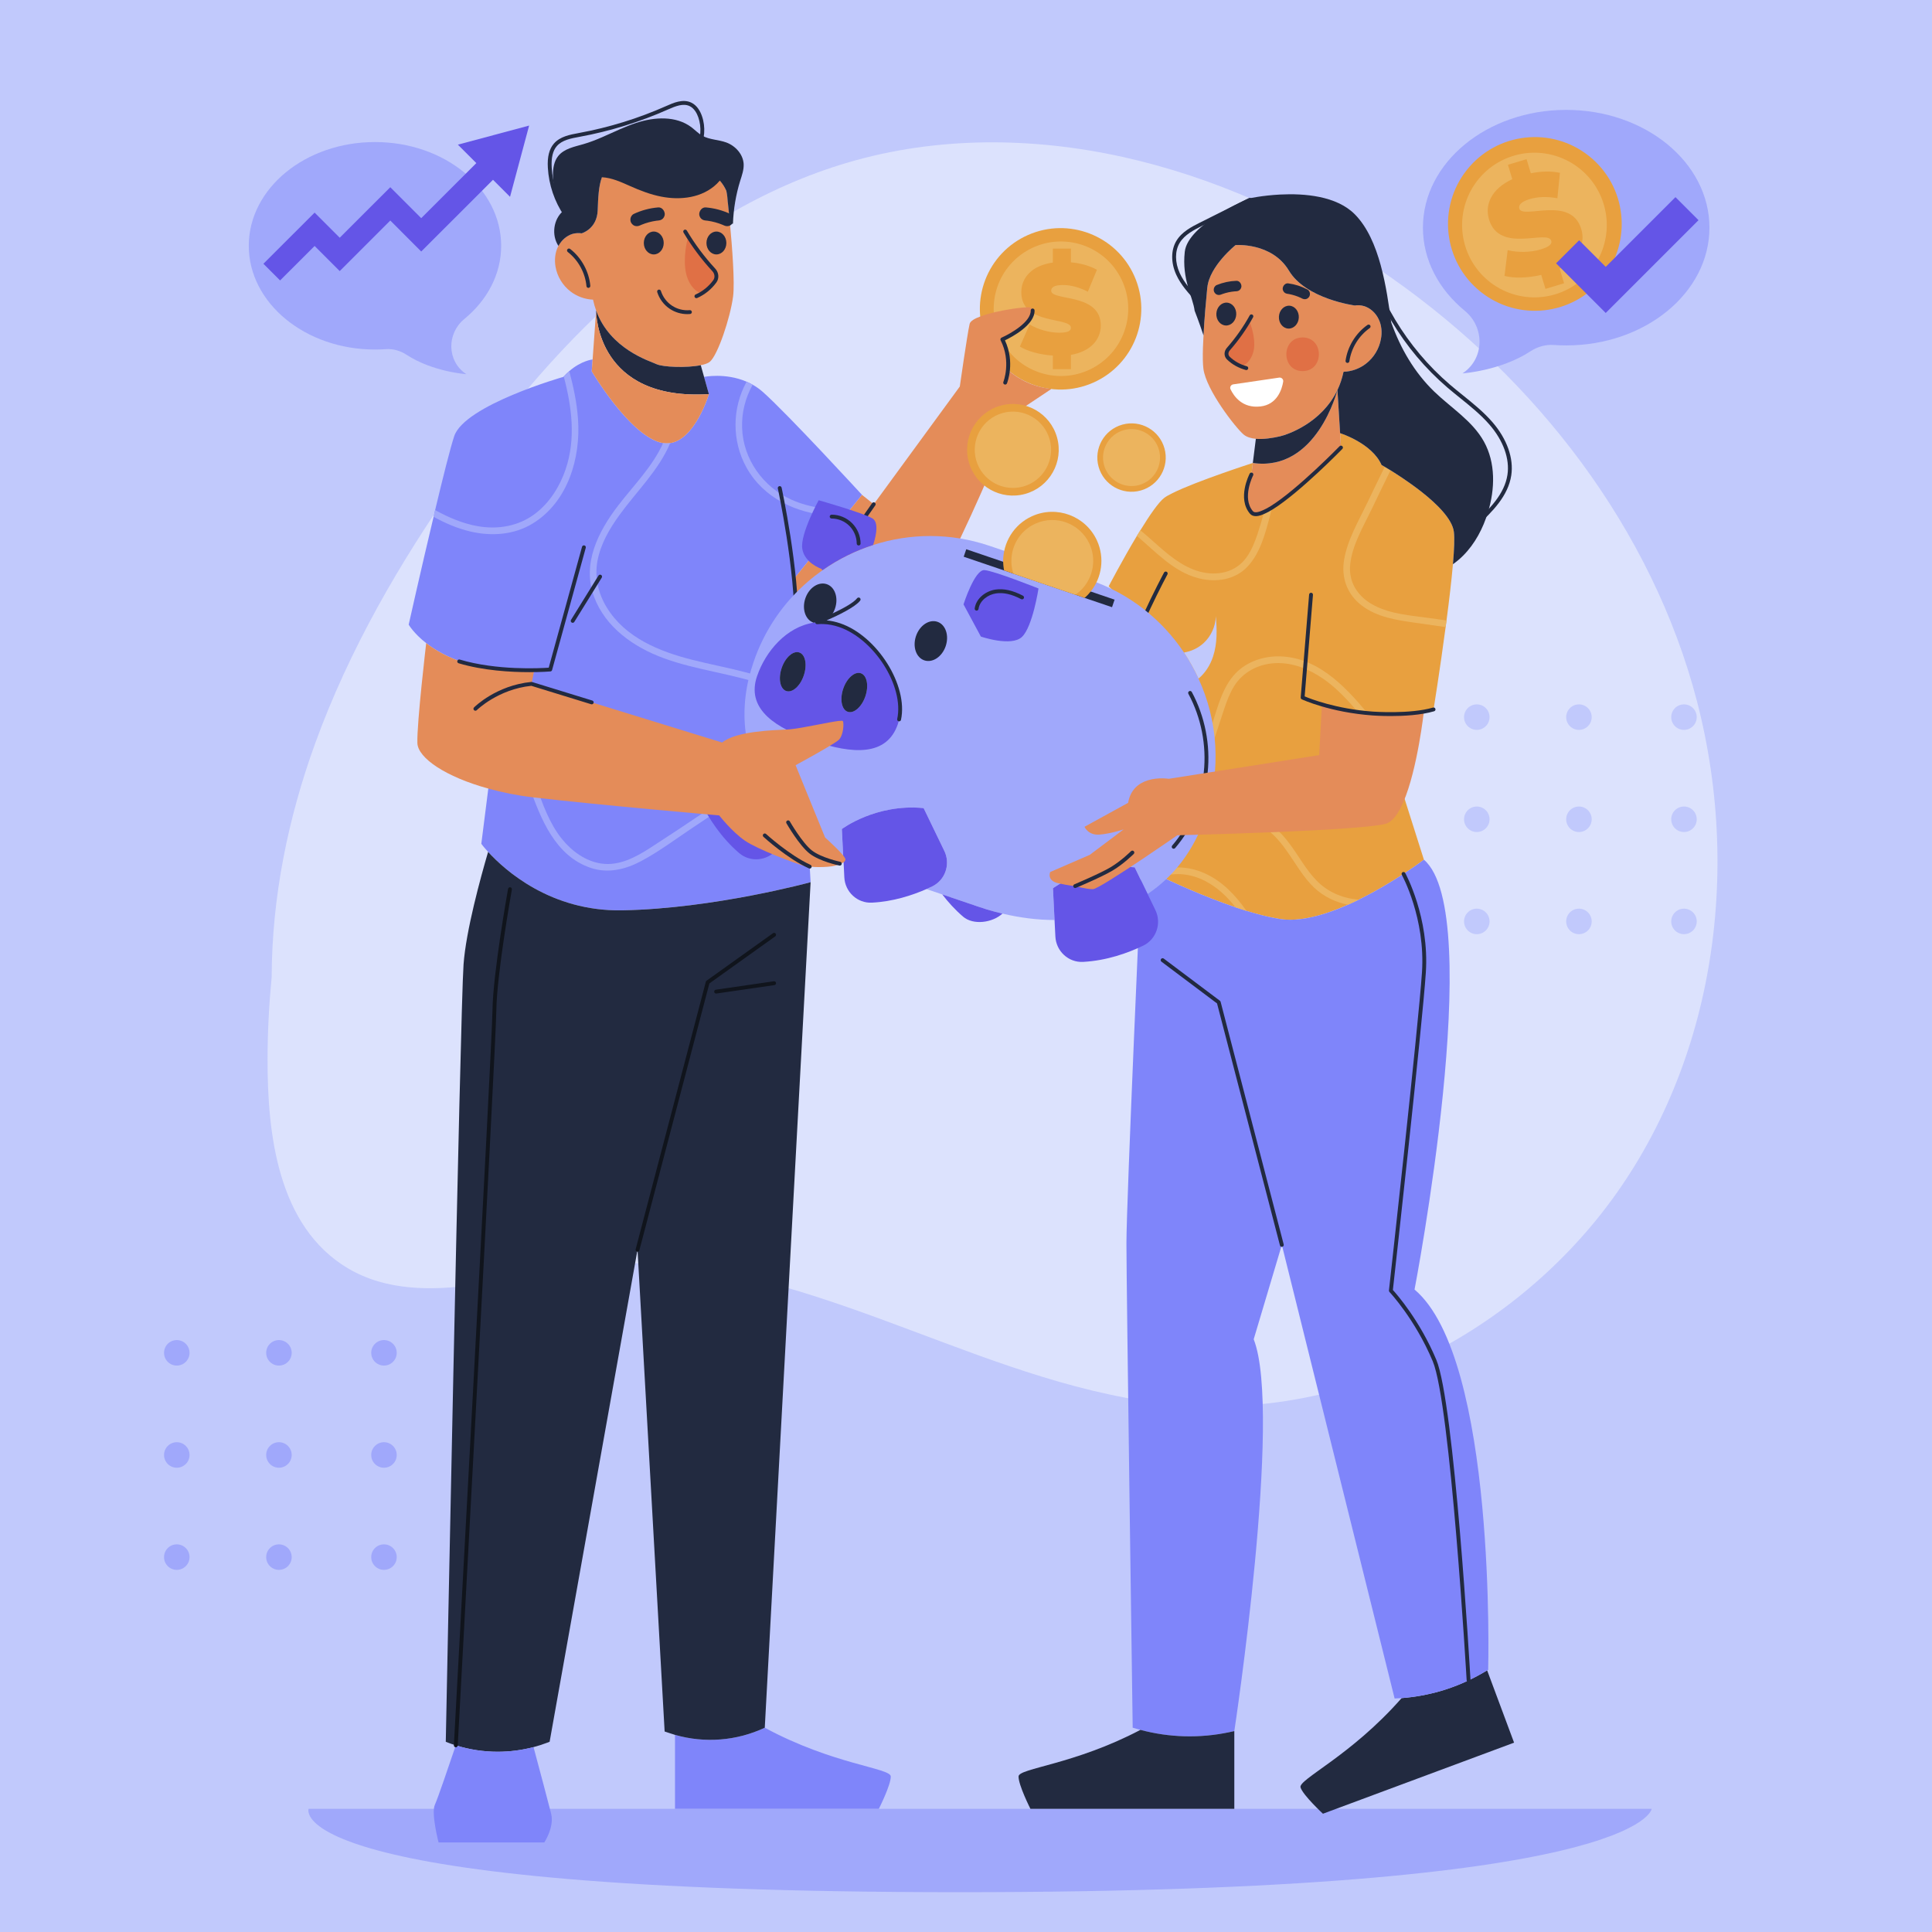 <?xml version="1.0" encoding="utf-8"?>
<!-- Generator: Adobe Illustrator 27.5.0, SVG Export Plug-In . SVG Version: 6.00 Build 0)  -->
<svg version="1.1" xmlns="http://www.w3.org/2000/svg" xmlns:xlink="http://www.w3.org/1999/xlink" x="0px" y="0px"
	 viewBox="0 0 500 500" style="enable-background:new 0 0 500 500;" xml:space="preserve">
<g id="BACKGROUND">
	<g>
		<rect style="fill:#C1C9FC;" width="500" height="500"/>
	</g>
</g>
<g id="OBJECTS">
	<g>
		<g>
			<g>
				<circle style="fill:#A0A8FB;" cx="45.753" cy="402.979" r="3.301"/>
			</g>
			<g>
				<g>
					<circle style="fill:#A0A8FB;" cx="72.188" cy="402.979" r="3.301"/>
				</g>
			</g>
		</g>
		<g>
			<g>
				<circle style="fill:#A0A8FB;" cx="45.753" cy="376.545" r="3.301"/>
			</g>
			<g>
				<g>
					<circle style="fill:#A0A8FB;" cx="72.188" cy="376.545" r="3.301"/>
				</g>
			</g>
		</g>
		<g>
			<g>
				<path style="fill:#A0A8FB;" d="M45.753,346.81c1.823,0,3.301,1.478,3.301,3.301c0,1.823-1.478,3.301-3.301,3.301
					s-3.301-1.478-3.301-3.301C42.452,348.288,43.93,346.81,45.753,346.81z"/>
			</g>
			<g>
				<g>
					<path style="fill:#A0A8FB;" d="M72.188,346.81c1.823,0,3.301,1.478,3.301,3.301c0,1.823-1.478,3.301-3.301,3.301
						c-1.823,0-3.301-1.478-3.301-3.301C68.886,348.288,70.364,346.81,72.188,346.81z"/>
				</g>
			</g>
		</g>
		<g>
			<circle style="fill:#A0A8FB;" cx="99.372" cy="402.979" r="3.301"/>
		</g>
		<g>
			<g>
				<circle style="fill:#A0A8FB;" cx="125.806" cy="402.979" r="3.301"/>
			</g>
		</g>
		<g>
			<circle style="fill:#A0A8FB;" cx="99.372" cy="376.545" r="3.301"/>
		</g>
		<g>
			<g>
				<circle style="fill:#A0A8FB;" cx="125.806" cy="376.545" r="3.301"/>
			</g>
		</g>
		<g>
			<path style="fill:#A0A8FB;" d="M99.372,346.81c1.823,0,3.301,1.478,3.301,3.301c0,1.823-1.478,3.301-3.301,3.301
				c-1.823,0-3.301-1.478-3.301-3.301C96.071,348.288,97.549,346.81,99.372,346.81z"/>
		</g>
		<g>
			<g>
				<path style="fill:#A0A8FB;" d="M125.806,346.81c1.823,0,3.301,1.478,3.301,3.301c0,1.823-1.478,3.301-3.301,3.301
					c-1.823,0-3.301-1.478-3.301-3.301C122.505,348.288,123.983,346.81,125.806,346.81z"/>
			</g>
		</g>
	</g>
	<g>
		<path style="fill:#DCE2FD;" d="M439.207,181.596c5.97,23.07,6.94,47.46,2.57,70.89c-4.28,22.99-13.86,45.05-28.66,63.22
			c-13.86,17-31.97,30.55-52.22,38.98c-20.68,8.6-43.05,11.3-65.17,7.81c-23.52-3.7-45.65-13.01-67.87-21.15
			c-21.98-8.04-44.96-15.41-68.67-14.32c-12.29,0.57-24.21,3.85-36.37,5.5c-11.05,1.51-22.84,1.59-32.74-4.27
			c-18.28-10.83-20.88-34.99-20.83-54.17c0.01-7.09,0.38-14.16,1.06-21.21c0.06-20.62,4.23-41.15,11.27-60.52
			c8.79-24.21,21.81-46.7,36.57-67.74c13.26-18.88,28.28-36.76,45.95-51.69c17.38-14.69,37.49-26.39,59.65-32.05
			c23.29-5.94,47.89-5.02,71.11,0.75c23.52,5.85,45.76,16.52,65.53,30.47c18.63,13.14,35.27,29.16,48.81,47.52
			C422.897,138.186,433.417,159.226,439.207,181.596z"/>
	</g>
	<g>
		<path style="fill:#A0A8FB;" d="M79.868,468.12h347.591c0,0-2.422,21.578-179.152,21.578S79.868,468.12,79.868,468.12z"/>
	</g>
	<g>
		<g>
			<path style="fill:#A0A8FB;" d="M442.401,58.915c0,16.827-16.596,30.48-37.074,30.48c-1.08,0-2.147-0.039-3.201-0.116
				c-2.147-0.154-4.281,0.476-6.081,1.658c-7.687,5.026-17.547,5.695-17.547,5.695c0.077-0.051,0.142-0.103,0.219-0.154
				c5.489-3.818,5.541-11.788,0.373-16.043c-6.698-5.502-10.837-13.112-10.837-21.519c0-16.84,16.596-30.479,37.074-30.479
				S442.401,42.075,442.401,58.915z"/>
		</g>
		<g>
			<g>
				
					<ellipse transform="matrix(0.624 -0.782 0.782 0.624 103.993 332.24)" style="fill:#E8A03F;" cx="397.107" cy="58.099" rx="22.468" ry="22.468"/>
			</g>
			<g>
				
					<ellipse transform="matrix(0.946 -0.324 0.324 0.946 2.624 131.941)" style="fill:#ECB45E;" cx="397.107" cy="58.099" rx="18.72" ry="18.72"/>
			</g>
			<g>
				<g>
					<path style="fill:#E8A03F;" d="M403.636,69.514l1.147,3.792l-4.817,1.457l-1.095-3.622c-3.479,0.827-7.072,0.909-9.505,0.263
						l0.82-6.661c2.658,0.651,5.924,0.595,8.554-0.2c2.29-0.692,2.964-1.419,2.716-2.239c-0.91-3.007-13.398,3.417-16.095-5.5
						c-1.168-3.862,0.652-7.956,6.018-10.435l-1.127-3.725l4.817-1.457l1.106,3.656c2.601-0.526,5.258-0.618,7.536-0.114
						l-0.659,6.576c-2.718-0.484-5.116-0.393-7.199,0.237c-2.358,0.713-2.902,1.625-2.654,2.445
						c0.867,2.868,13.367-3.52,16.032,5.294C410.346,62.97,408.652,66.989,403.636,69.514z"/>
				</g>
			</g>
		</g>
		<g>
			<g>
				<polygon style="fill:#6455E7;" points="415.56,80.997 402.71,68.148 408.676,62.182 415.56,69.066 433.608,51.019 
					439.574,56.985 				"/>
			</g>
		</g>
	</g>
	<g>
		<g>
			<path style="fill:#A0A8FB;" d="M64.384,63.611c0,14.823,14.619,26.849,32.659,26.849c0.951,0,1.891-0.034,2.82-0.102
				c1.891-0.136,3.771,0.419,5.356,1.461c6.772,4.428,15.457,5.016,15.457,5.016c-0.068-0.045-0.125-0.091-0.193-0.136
				c-4.835-3.363-4.881-10.384-0.328-14.132c5.9-4.847,9.546-11.55,9.546-18.956c0-14.835-14.619-26.849-32.659-26.849
				C79.003,36.761,64.384,48.776,64.384,63.611z"/>
		</g>
		<g>
			<g>
				<polygon style="fill:#6455E7;" points="136.938,32.498 131.996,50.937 127.589,46.529 109.012,65.09 101.006,57.068 
					87.92,70.154 81.423,63.656 72.485,72.578 68.169,68.262 81.423,55.024 87.92,61.521 101.006,48.451 109.012,56.458 
					123.272,42.213 118.499,37.439 				"/>
			</g>
		</g>
	</g>
	<g>
		<g>
			<g>
				<path style="fill:#E8A03F;" d="M376.017,146.016c-0.36,4.24-0.98,9.41-1.66,14.56c-0.07,0.57-0.14,1.15-0.23,1.72
					c-1.46,10.99-3.12,21.3-3.12,21.3s-0.92,0.21-2.5,0.45c-2.6,0.42-6.95,0.93-11.95,0.72l0.36,1.17l11.59,36.55
					c0,0-7.63,5.82-16.83,10.33h-0.02c-0.94,0.47-1.86,0.91-2.83,1.33c-6.01,2.68-12.41,4.51-17.6,3.69
					c-2.68-0.44-5.62-1.17-8.63-2.09c-0.94-0.3-1.89-0.61-2.84-0.93c-7.21-2.43-14.49-5.67-19.18-7.88c-0.75-0.35-1.44-0.68-2.05-1
					c-1.96-0.94-3.12-1.53-3.12-1.53l0.15-2.02l0.88-11.65l0.17-2.27v-0.01l1.22-16.31c0,0-5.57-17.01-5.66-20.01
					c-0.02-1.06,0.45-2.77,1.1-4.54c0.2-0.58,0.41-1.15,0.64-1.71c1.03-2.6,2.14-4.88,2.14-4.88l-9.12-9.28
					c0,0,3.55-6.79,7.29-13.03c0.3-0.49,0.6-0.97,0.91-1.46c2.39-3.9,4.77-7.35,6.23-8.43c0.47-0.35,1.15-0.73,2.01-1.15
					c6.2-3.12,20.86-7.84,20.86-7.84l-0.36,2.98c0,0-3.17,6.08,0,9.82c0.59,0.7,1.74,0.56,3.25-0.14c0.65-0.28,1.34-0.66,2.09-1.13
					c6.99-4.37,17.84-15.52,17.84-15.52l-0.23-3.72c0,0,8.24,2.57,10.73,8.23c0,0,0.25,0.14,0.7,0.41c0.04,0.01,0.08,0.04,0.12,0.06
					c0.03,0.02,0.06,0.04,0.09,0.06c0.21,0.13,0.46,0.28,0.75,0.45c0.2,0.12,0.42,0.26,0.66,0.4c0.19,0.12,0.39,0.25,0.6,0.38
					c0.47,0.3,0.99,0.63,1.54,0.99c0.32,0.21,0.64,0.43,0.98,0.65c1.51,1.02,3.2,2.21,4.84,3.5c4.11,3.22,7.99,7.09,8.43,10.36
					C376.467,139.176,376.347,142.216,376.017,146.016z"/>
			</g>
			<g>
				<path style="fill:#222A40;" d="M384.875,432.293l6.967,18.706l-49.464,18.392c0,0-5.121-4.737-5.8-6.793
					c-0.679-2.073,12.975-8.099,26.16-23.13c3.414-0.261,6.758-0.871,10.032-1.811c3.832-1.115,7.542-2.717,11.025-4.737
					L384.875,432.293z"/>
			</g>
			<g>
				<path style="fill:#7F85FA;" d="M295.143,447.69c-0.087-0.017-0.192-0.052-0.279-0.07l-1.724-0.488
					c0,0-1.62-114.411-1.62-125.384c0-10.973,3.884-97.343,3.884-97.343s21.614,11.164,35.827,13.428
					c14.195,2.247,37.272-15.344,37.272-15.344c16.302,13.881-2.421,111.242-2.421,111.242
					c21.269,17.917,19.054,98.423,19.054,98.423l-0.261,0.139l-1.08,0.627c-3.483,2.02-7.193,3.623-11.025,4.737
					c-3.274,0.94-6.618,1.55-10.032,1.811c-0.592,0.052-1.202,0.087-1.811,0.104l-29.191-117.39l-7.28,24.418
					c7.498,19.087-5.016,101.401-5.016,101.401l-1.359,0.296C310.487,449.902,302.632,449.693,295.143,447.69z"/>
			</g>
			<g>
				<path style="fill:#E48C59;" d="M325.013,113.565c-1.254-0.122-2.386-0.453-3.17-1.115c-2.038-1.724-9.649-11.443-10.398-16.981
					c-0.174-1.289-0.191-3.274-0.122-5.573c0.157-5.016,0.732-11.53,1.115-15.396c0-0.017,0-0.052,0.017-0.07
					c0.54-5.573,7.315-11.007,7.315-11.007s9.388-0.749,13.794,6.618c4.389,7.367,17.069,9.022,17.069,9.022
					c0.766-0.122,1.568-0.07,2.316,0.139c1.672,0.488,3.065,1.794,3.832,3.379c0.401,0.801,0.627,1.672,0.714,2.56
					c0.087,0.853,0.052,1.724-0.104,2.56c-0.435,2.508-1.846,4.842-3.866,6.409c-1.637,1.289-3.71,2.038-5.817,2.107
					c-0.366,1.742-0.906,3.309-1.585,4.72c-4.093,8.569-12.906,11.53-14.857,11.983
					C329.367,113.356,327.016,113.739,325.013,113.565z"/>
			</g>
			<g>
				<path style="fill:#E48C59;" d="M346.819,112.102l0.226,3.727c0,0-20.012,20.552-23.182,16.79c-3.17-3.745,0-9.823,0-9.823
					l0.366-2.978c16.546,2.386,21.893-18.88,21.893-18.88L346.819,112.102z"/>
			</g>
			<g>
				<path style="fill:#222A40;" d="M331.266,112.921c1.951-0.453,10.764-3.414,14.857-11.983c0,0-5.347,21.266-21.893,18.88
					l0.784-6.253C327.016,113.739,329.367,113.356,331.266,112.921z"/>
			</g>
			<g>
				<path style="fill:#222A40;" d="M319.44,448.004v20.116h-52.773c0,0-3.135-6.218-3.065-8.395
					c0.087-2.125,14.421-3.03,31.542-12.035c7.489,2.003,15.344,2.212,22.938,0.609L319.44,448.004z"/>
			</g>
			<g>
				<path style="fill:#ECB45E;" d="M329.21,131.348c-0.191,0.732-0.366,1.48-0.557,2.212c-1.185,4.476-2.508,9.562-5.748,13.028
					c-3.257,3.518-8.238,4.215-12.732,3.065c-6.479-1.689-10.955-6.758-15.954-10.955c0.296-0.488,0.592-0.975,0.906-1.463
					c1.184,0.958,2.316,1.968,3.448,2.978c3.518,3.135,7.245,6.444,11.896,7.716c4.511,1.202,9.283,0.261,12.105-3.658
					c1.324-1.846,2.177-3.989,2.891-6.131c0.627-1.864,1.184-3.762,1.655-5.661C327.765,132.201,328.462,131.818,329.21,131.348z"/>
			</g>
			<g>
				<path style="fill:#ECB45E;" d="M374.355,160.573c-0.07,0.575-0.139,1.15-0.226,1.724c-2.595-0.383-5.19-0.749-7.785-1.115
					c-4.859-0.697-9.945-1.428-13.951-4.493c-3.745-2.874-5.312-7.141-4.546-11.774c0.853-5.19,3.745-10.067,5.991-14.752
					c1.498-3.135,2.996-6.235,4.529-9.353c0.383,0.226,0.888,0.54,1.498,0.906c-1.655,3.361-3.274,6.723-4.894,10.102
					c-2.125,4.424-4.946,9.109-5.521,14.073c-0.575,4.807,2.02,8.639,6.2,10.799c4.354,2.282,9.579,2.595,14.369,3.274
					C371.464,160.173,372.909,160.382,374.355,160.573z"/>
			</g>
			<g>
				<path style="fill:#ECB45E;" d="M355.291,186.284c-6.071-7.458-13.395-16.001-23.805-16.409
					c-4.252-0.167-8.711,1.251-11.703,4.362c-3.402,3.537-4.608,8.665-6.093,13.19c-2.026,6.176-4.052,12.352-6.079,18.528
					c-0.35,1.067,1.331,1.525,1.679,0.463c1.666-5.078,3.332-10.156,4.998-15.234c0.831-2.532,1.648-5.069,2.494-7.596
					c0.687-2.05,1.432-4.097,2.569-5.946c2.295-3.732,6.313-5.803,10.642-6.019c4.534-0.225,8.868,1.552,12.537,4.103
					c4.541,3.157,8.066,7.536,11.528,11.789C354.767,188.386,355.993,187.147,355.291,186.284z"/>
			</g>
			<g>
				<path style="fill:#ECB45E;" d="M351.661,232.818c-0.94,0.47-1.864,0.906-2.839,1.324c-3.222-0.662-6.253-2.09-8.761-4.459
					c-5.538-5.243-8.099-14.717-16.163-16.86c-1.097-0.296-0.627-1.968,0.453-1.689c3.971,1.063,6.949,3.971,9.353,7.176
					c2.404,3.187,4.267,6.775,7.071,9.632c2.787,2.839,6.479,4.459,10.398,4.842C351.33,232.801,351.504,232.818,351.661,232.818z"
					/>
			</g>
			<g>
				<path style="fill:#ECB45E;" d="M300.281,203.018c-0.784,2.508-1.637,4.929-2.473,7.263c-0.226,0.627-0.94,0.714-1.376,0.453
					c-0.296-0.174-0.47-0.505-0.314-0.923c0.157-0.453,0.331-0.888,0.488-1.341v-0.017c1.184-3.292,2.334-6.601,3.257-9.98
					c1.776-6.636,2.578-13.794,0.522-20.465c-1.271-4.093-3.727-7.838-7.123-10.415c0.209-0.575,0.418-1.149,0.644-1.707
					c1.672,1.202,3.135,2.647,4.389,4.285C305.68,179.854,303.712,192.045,300.281,203.018z"/>
			</g>
			<g>
				<path style="fill:#ECB45E;" d="M322.592,235.744c-0.94-0.296-1.881-0.61-2.839-0.923c-2.16-2.769-4.72-5.208-7.907-6.845
					c-3.466-1.794-7.663-2.351-11.269-1.045c-0.749-0.348-1.445-0.679-2.055-0.993c4.041-2.055,9.039-1.829,13.254,0.07
					C316.34,228.063,319.771,231.703,322.592,235.744z"/>
			</g>
			<g>
				<g>
					<path style="fill:#E07045;" d="M323.231,82.971c0,0,1.387,2.795,1.372,6.243s-2.317,5.667-3.627,5.508
						c-1.31-0.159-3.731-1.633-3.535-3.421c0,0,0.506-1.217,1.51-2.197C319.955,88.124,323.231,82.971,323.231,82.971z"/>
				</g>
				<g>
					<path style="fill:#222A40;" d="M322.543,95.772c-0.043,0-0.087-0.005-0.13-0.017c-1.861-0.502-3.539-1.438-4.855-2.707
						c-0.845-0.817-0.859-2.092-0.036-3.033c2.292-2.615,4.277-5.438,5.899-8.393c0.134-0.243,0.439-0.328,0.679-0.198
						c0.242,0.133,0.331,0.437,0.198,0.679c-1.657,3.018-3.684,5.902-6.024,8.571c-0.467,0.534-0.476,1.214-0.021,1.654
						c1.193,1.151,2.721,2.002,4.419,2.46c0.267,0.072,0.425,0.346,0.352,0.613C322.966,95.625,322.763,95.772,322.543,95.772z"/>
				</g>
				<g>
					<path style="fill:#222A40;" d="M330.983,81.95c-0.081,1.633,1.006,3.014,2.427,3.084c1.421,0.07,2.638-1.197,2.719-2.831
						c0.08-1.633-1.006-3.014-2.428-3.084S331.063,80.317,330.983,81.95z"/>
				</g>
				<g>
					<path style="fill:#222A40;" d="M314.792,81.153c-0.081,1.633,1.006,3.014,2.427,3.084c1.421,0.07,2.638-1.197,2.719-2.831
						c0.08-1.633-1.006-3.014-2.428-3.084C316.09,78.252,314.873,79.52,314.792,81.153z"/>
				</g>
				<g>
					<path style="fill:#222A40;" d="M333.386,73.335c1.774,0.237,3.435,0.772,5.016,1.61c0.285,0.151,0.516,0.538,0.583,0.841
						c0.073,0.329,0.012,0.76-0.188,1.039c-0.201,0.28-0.492,0.522-0.841,0.583c-0.378,0.067-0.7-0.009-1.038-0.188
						c-0.085-0.045-0.172-0.087-0.257-0.13c-0.966-0.451-1.98-0.779-3.026-0.983c-0.127-0.021-0.254-0.043-0.382-0.06
						c-0.364-0.049-0.686-0.165-0.94-0.445c-0.224-0.247-0.382-0.642-0.35-0.979C332.027,73.942,332.632,73.234,333.386,73.335z"/>
				</g>
				<g>
					<path style="fill:#222A40;" d="M319.992,72.675c-1.789,0.062-3.494,0.431-5.15,1.109c-0.298,0.122-0.566,0.485-0.663,0.78
						c-0.105,0.32-0.086,0.755,0.085,1.052c0.172,0.299,0.438,0.567,0.78,0.663c0.37,0.104,0.698,0.06,1.052-0.085
						c0.089-0.036,0.179-0.07,0.269-0.104c1.005-0.354,2.047-0.581,3.108-0.68c0.128-0.008,0.257-0.018,0.385-0.022
						c0.367-0.013,0.699-0.097,0.979-0.35c0.247-0.224,0.443-0.601,0.444-0.939C321.285,73.413,320.752,72.649,319.992,72.675z"/>
				</g>
				<g>
					<path style="fill:#FFFFFF;" d="M318.462,100.744c0.847,1.775,3.051,4.994,7.752,4.444c4.29-0.485,5.535-4.367,5.873-6.39
						c0.116-0.623-0.419-1.159-1.035-1.071l-11.881,1.743C318.555,99.559,318.2,100.204,318.462,100.744z"/>
				</g>
				<g>
					<path style="fill:#222A40;" d="M348.726,93.925c-0.023,0-0.047-0.001-0.07-0.005c-0.273-0.039-0.464-0.292-0.426-0.565
						c0.518-3.673,2.642-7.137,5.681-9.266c0.227-0.157,0.538-0.104,0.696,0.123c0.159,0.226,0.104,0.538-0.122,0.696
						c-2.817,1.972-4.785,5.182-5.265,8.586C349.185,93.745,348.971,93.925,348.726,93.925z"/>
				</g>
			</g>
			<g>
				<path style="fill:#E07045;" d="M337.118,87.333c-5.604,0-5.613,8.708,0,8.708C342.721,96.041,342.73,87.333,337.118,87.333z"/>
			</g>
			<g>
				<path style="fill:#222A40;" d="M331.736,322.684c-0.223,0-0.426-0.149-0.484-0.374l-16.281-62.623l-14.385-10.804
					c-0.222-0.165-0.266-0.479-0.1-0.699c0.165-0.221,0.48-0.267,0.699-0.1l14.525,10.908c0.091,0.067,0.155,0.164,0.185,0.273
					l16.325,62.792c0.069,0.267-0.091,0.54-0.358,0.61C331.82,322.679,331.777,322.684,331.736,322.684z"/>
			</g>
			<g>
				<path style="fill:#222A40;" d="M380.07,435.364c-0.264,0-0.483-0.205-0.499-0.471c-0.041-0.716-4.186-71.677-8.78-82.607
					c-4.587-10.914-11.132-17.855-11.198-17.925c-0.102-0.107-0.151-0.253-0.135-0.4c0.076-0.679,7.595-68.1,8.546-82.287
					c0.941-14.04-5.151-25.153-5.213-25.265c-0.135-0.241-0.048-0.545,0.193-0.68c0.24-0.134,0.544-0.049,0.68,0.192
					c0.063,0.113,6.3,11.473,5.338,25.818c-0.925,13.796-8.041,77.763-8.525,82.105c1.046,1.15,6.978,7.921,11.235,18.054
					c4.66,11.087,8.688,80.008,8.856,82.936c0.016,0.276-0.194,0.513-0.47,0.528C380.089,435.364,380.079,435.364,380.07,435.364z"
					/>
			</g>
			<g>
				<path style="fill:#222A40;" d="M292.164,172.638c-0.232,0-0.44-0.162-0.488-0.398c-0.902-4.344,9.147-23.256,9.575-24.059
					c0.131-0.244,0.435-0.333,0.677-0.206c0.243,0.13,0.336,0.433,0.206,0.677c-2.87,5.381-10.168,20.071-9.48,23.385
					c0.057,0.27-0.117,0.535-0.388,0.591C292.232,172.634,292.198,172.638,292.164,172.638z"/>
			</g>
			<g>
				<path style="fill:#222A40;" d="M385.087,132.546c-1.27,4.18-3.35,8.17-6.43,11.25c-0.81,0.82-1.7,1.56-2.64,2.22
					c0.33-3.8,0.45-6.84,0.24-8.42c-0.44-3.27-4.32-7.14-8.43-10.36c-1.64-1.29-3.33-2.48-4.84-3.5c-0.33-0.22-0.66-0.44-0.98-0.65
					c-0.55-0.36-1.07-0.69-1.54-0.99c-0.21-0.13-0.41-0.26-0.6-0.38c-0.24-0.14-0.46-0.28-0.66-0.4c-0.29-0.17-0.54-0.32-0.75-0.45
					c-0.03-0.02-0.06-0.04-0.09-0.06c-0.04-0.02-0.08-0.05-0.12-0.06c-0.45-0.27-0.7-0.41-0.7-0.41
					c-2.49-5.66-10.73-8.23-10.73-8.23l-0.69-11.17c0.67-1.41,1.21-2.98,1.58-4.72c2.11-0.07,4.18-0.82,5.82-2.11
					c2.02-1.56,3.43-3.9,3.86-6.41c0.16-0.83,0.2-1.7,0.11-2.56c-0.09-0.88-0.31-1.75-0.72-2.56c-0.76-1.58-2.15-2.89-3.83-3.37
					c-0.75-0.21-1.55-0.27-2.31-0.14c0,0-12.68-1.66-17.07-9.03c-4.41-7.36-13.8-6.61-13.8-6.61s-6.77,5.43-7.31,11
					c-0.02,0.02-0.02,0.06-0.02,0.07c-0.31,3.11-0.74,7.93-0.97,12.31c-1.15-3.47-2.3-6.4-2.3-6.4c-0.44-3.57-3.35-8.05-2.55-15.24
					c0.79-7.18,16.59-13.81,16.59-13.81s3.46-0.77,8.09-1.01c6.24-0.32,14.6,0.33,19.34,5.13c6.49,6.56,8.22,19.25,9.41,27.96
					c2.39,6.73,6,12.95,11.12,17.9c4.4,4.25,9.9,7.59,12.87,12.94C387.087,119.756,386.927,126.556,385.087,132.546z"/>
			</g>
			<g>
				<path style="fill:#222A40;" d="M310.006,78.259c-0.134,0-0.268-0.054-0.366-0.159c-1.964-2.11-3.994-4.292-5.231-7.009
					c-1.408-3.09-1.396-6.364,0.035-8.755c1.406-2.354,3.999-3.665,6.083-4.718c4.222-2.134,8.452-4.251,12.691-6.353
					c0.245-0.123,0.546-0.022,0.67,0.226c0.122,0.248,0.022,0.547-0.227,0.67c-4.235,2.1-8.464,4.217-12.684,6.35
					c-1.969,0.995-4.418,2.233-5.677,4.338c-1.261,2.11-1.255,5.037,0.018,7.828c1.169,2.569,3.143,4.69,5.054,6.742
					c0.187,0.202,0.177,0.519-0.025,0.707C310.25,78.215,310.128,78.259,310.006,78.259z"/>
			</g>
			<g>
				<path style="fill:#222A40;" d="M381.711,136.447c-0.135,0-0.268-0.054-0.367-0.161c-0.188-0.203-0.175-0.519,0.027-0.707
					c4.179-3.864,7.992-7.742,8.754-12.691c0.634-4.116-1.057-8.848-4.64-12.982c-2.23-2.572-4.947-4.762-7.577-6.879
					c-1.108-0.893-2.255-1.816-3.353-2.759c-11.318-9.71-19.352-23.069-22.619-37.619c-0.061-0.269,0.109-0.537,0.379-0.597
					c0.273-0.06,0.537,0.109,0.598,0.378c3.221,14.341,11.138,27.509,22.293,37.079c1.088,0.933,2.228,1.851,3.331,2.739
					c2.663,2.145,5.417,4.363,7.705,7.002c3.775,4.356,5.551,9.382,4.872,13.79c-0.811,5.268-4.75,9.285-9.063,13.273
					C381.954,136.403,381.832,136.447,381.711,136.447z"/>
			</g>
			<g>
				<path style="fill:#222A40;" d="M324.994,133.58c-0.561,0-1.105-0.163-1.509-0.641c-3.349-3.95-0.197-10.113-0.062-10.373
					c0.128-0.245,0.434-0.339,0.674-0.212c0.245,0.127,0.34,0.429,0.213,0.674c-0.03,0.058-2.975,5.829-0.062,9.266
					c0.482,0.571,1.711,0.168,2.658-0.271c0.607-0.262,1.269-0.62,2.034-1.1c6.859-4.288,17.639-15.334,17.747-15.445
					c0.193-0.198,0.512-0.202,0.707-0.01c0.198,0.193,0.202,0.509,0.01,0.707c-0.109,0.112-10.973,11.244-17.934,15.595
					c-0.809,0.507-1.515,0.888-2.156,1.165C326.895,133.13,325.925,133.58,324.994,133.58z"/>
			</g>
		</g>
		<g>
			<g>
				<path style="fill:#7F85FA;" d="M223.09,128.073l-3.048,3.762l-1.445,1.777l-13.167,16.25l0.296,5.364l1.359,24.558v0.017
					l0.139,2.282l2.334,42.201l0.226,4.023h-0.017c-0.766,0.209-25.289,6.827-48.645,7.28c-18.619,0.366-30.532-10.45-34.799-15.118
					c-1.167-1.272-1.759-2.09-1.759-2.09l1.811-14.299l11.826-30.358v-0.052c-14.7,0.557-23.304-3.64-27.902-7.228
					c-3.274-2.56-4.528-4.79-4.528-4.79s3.239-14.508,6.444-27.902c0.139-0.575,0.279-1.167,0.4-1.742
					c2.003-8.395,3.919-16.058,4.929-19.106c2.665-8.064,28.25-15.362,28.25-15.362c0.035-0.035,0.07-0.07,0.104-0.104
					c0.47-0.54,0.958-0.993,1.428-1.393c3.17-2.735,6.026-3.013,6.026-3.013h0.017l-0.226,3.065c0,0,9.492,16.111,17.695,18.41
					c0.261,0.07,0.523,0.139,0.766,0.174c0.627,0.087,1.254,0.087,1.829,0c6.531-0.993,10.032-12.679,10.032-12.679l-1.254-4.459
					c0,0,5.504-1.132,11.007,1.237c0.522,0.226,1.045,0.488,1.568,0.784c0.906,0.505,1.794,1.132,2.647,1.881
					C203.896,107.173,223.09,128.073,223.09,128.073z"/>
			</g>
			<g>
				<path style="fill:#A0A8FB;" d="M194.13,202.207c-8.581,5.722-17.09,11.572-25.758,17.161c-3.776,2.435-8.091,4.795-12.747,4.119
					c-4.088-0.593-7.651-3.21-10.195-6.361c-3.289-4.073-5.042-9.158-6.759-14.031c-0.37-1.05-2.053-0.598-1.68,0.463
					c2.953,8.379,6.71,17.981,15.925,21.063c4.431,1.482,8.929,0.395,12.947-1.734c4.664-2.471,8.971-5.724,13.356-8.648
					c5.263-3.509,10.526-7.019,15.789-10.528C195.938,203.092,195.067,201.583,194.13,202.207z"/>
			</g>
			<g>
				<g>
					
						<ellipse transform="matrix(0.915 -0.404 0.404 0.915 -8.905 117.653)" style="fill:#E8A03F;" cx="274.417" cy="79.933" rx="20.883" ry="20.883"/>
				</g>
				<g>
					
						<ellipse transform="matrix(0.853 -0.523 0.523 0.853 -1.305 155.242)" style="fill:#ECB45E;" cx="274.417" cy="79.933" rx="17.399" ry="17.399"/>
				</g>
				<g>
					<g>
						<path style="fill:#E8A03F;" d="M277.154,91.845v3.682h-4.678V92.01c-3.318-0.2-6.536-1.094-8.527-2.323l2.522-5.706
							c2.19,1.294,5.11,2.123,7.664,2.123c2.223,0,3.019-0.465,3.019-1.262c0-2.92-12.839-0.565-12.839-9.223
							c0-3.75,2.72-6.903,8.161-7.664v-3.617h4.678v3.55c2.456,0.232,4.844,0.865,6.735,1.926l-2.356,5.673
							c-2.288-1.162-4.445-1.726-6.469-1.726c-2.289,0-3.019,0.665-3.019,1.462c0,2.785,12.839,0.465,12.839,9.023
							C284.885,87.828,282.297,90.949,277.154,91.845z"/>
					</g>
				</g>
			</g>
			<g>
				<path style="fill:#E48C59;" d="M272.014,100.624v0.017l-0.017,0.087l-9.44,6.287c0,0-25.533,65-35.827,63.676
					c-10.294-1.341-21.005-15.466-21.005-15.466l-0.296-5.364l17.661-21.788l3.03,2.421l22.276-30.462
					c0,0,1.933-13.533,2.543-16.198c0.157-0.731,1.306-1.411,2.909-1.985c4.232-1.568,11.669-2.525,12.697-2.299
					c1.428,0.296,0.488,2.752-0.906,4.232c-1.393,1.48-6.235,4.058-6.235,4.058s2.073,2.734,1.306,7.82
					C263.793,98.377,267.694,100.189,272.014,100.624z"/>
			</g>
			<g>
				<path style="fill:#7F85FA;" d="M230.527,459.725c0.07,2.177-3.083,8.395-3.083,8.395h-52.756v-19.141
					c7.698,2.212,15.954,1.567,23.234-1.846C215.513,456.66,230.439,457.548,230.527,459.725z"/>
			</g>
			<g>
				<path style="fill:#222A40;" d="M138.078,452.149c-3.048,0.801-6.166,1.202-9.283,1.202c-3.658,0-7.315-0.557-10.833-1.655
					c-0.871-0.279-1.742-0.575-2.595-0.923c0,0,3.745-189.304,4.598-201.165c0.627-8.761,4.424-22.537,6.357-29.138
					c4.267,4.668,16.18,15.484,34.799,15.118c23.722-0.453,48.663-7.28,48.663-7.28l-11.861,218.825
					c-7.28,3.414-15.536,4.058-23.234,1.846c-0.523-0.157-1.028-0.314-1.533-0.488l-1.149-0.383l-7.019-124.67L142.24,450.773
					l-0.644,0.244C140.447,451.452,139.262,451.835,138.078,452.149z"/>
			</g>
			<g>
				<path style="fill:#E48C59;" d="M144.522,63.648c0.784-1.463,2.107-2.665,3.692-3.135c0.749-0.192,1.55-0.244,2.316-0.122
					c0,0,3.954-1.097,4.145-5.939c0.122-3.327,0.244-6.566,1.184-8.83c0.435-1.01,1.028-1.846,1.881-2.386
					c0,0,12.505,4.912,18.392-1.062c0,0,8.813,0.261,11.843,7.211c0.209,1.01,0.331,2.038,0.383,3.1h0.017
					c0,0,0.244,2.229,0.54,5.382c0.557,5.974,1.289,15.292,0.801,18.915c-0.749,5.556-3.954,15.118-6.009,16.842
					c-0.453,0.383-1.289,0.679-2.351,0.888c-3.623,0.749-9.788,0.505-11.443-0.261c-1.933-0.888-12.035-3.936-15.64-13.899
					c-0.313-0.871-0.592-1.811-0.801-2.804c-2.107-0.087-4.163-0.836-5.835-2.125c-2.02-1.55-3.431-3.884-3.867-6.392
					c-0.296-1.724-0.139-3.553,0.61-5.138C144.418,63.805,144.47,63.718,144.522,63.648z"/>
			</g>
			<g>
				<path style="fill:#222A40;" d="M182.212,97.541l1.254,4.459c-28.895,1.794-29.191-20.691-29.191-21.614v-0.035
					c3.605,9.962,13.707,13.01,15.64,13.899c1.655,0.766,7.82,1.01,11.443,0.261L182.212,97.541z"/>
			</g>
			<g>
				<path style="fill:#E48C59;" d="M154.276,80.386c0,0.923,0.296,23.408,29.191,21.614c0,0-4.441,14.804-12.627,12.505
					c-8.203-2.299-17.695-18.41-17.695-18.41l0.226-3.065L154.276,80.386z"/>
			</g>
			<g>
				<path style="fill:#222A40;" d="M192.457,42.416c0.08,1.5-0.44,2.94-0.89,4.36c-1.12,3.6-1.74,7.34-1.88,11.11l-0.77-0.02
					c-0.3-3.15-0.54-5.38-0.54-5.38h-0.02c-0.05-1.06-0.17-2.09-0.38-3.1c-0.45-1.03-1.03-1.9-1.69-2.65
					c-0.24,0.28-0.49,0.55-0.75,0.81c-3.79,3.68-9.43,4.32-14.41,3.34c-2.79-0.54-5.44-1.57-8.03-2.72
					c-2.34-1.04-4.74-2.16-7.32-2.3c-0.86,2.25-0.98,5.37-1.1,8.59c-0.19,4.84-4.15,5.93-4.15,5.93c-0.76-0.12-1.56-0.06-2.31,0.13
					c-1.59,0.47-2.91,1.67-3.69,3.13c-1.85-2.77-1.33-6.95,1.27-9.09c-1.71-2.77-2.67-6.01-2.69-9.25
					c-0.01-1.72,0.27-3.55,1.33-4.89c1.53-1.94,4.16-2.42,6.51-3.1c3.28-0.94,6.34-2.49,9.46-3.85c1.41-0.61,2.82-1.2,4.28-1.67
					c4.71-1.55,10.26-1.85,14.22,1.11c0.95,0.72,1.79,1.62,2.84,2.21c1.88,1.07,4.19,1.01,6.23,1.76
					C190.327,37.746,192.297,39.906,192.457,42.416z"/>
			</g>
			<g>
				<path style="fill:#7F85FA;" d="M142.641,469.409c0.853,3.466-1.777,7.42-1.777,7.42h-27.362c0,0-1.968-7.576-0.958-9.753
					c0.714-1.533,3.71-10.328,5.417-15.379c3.518,1.097,7.176,1.655,10.833,1.655c3.118,0,6.235-0.401,9.283-1.202
					C139.541,457.618,142.049,466.988,142.641,469.409z"/>
			</g>
			<g>
				<path style="fill:#A0A8FB;" d="M137.904,135.458c-4.894,3.013-10.781,3.379-16.285,2.073c-3.327-0.801-6.427-2.142-9.405-3.78
					c0.139-0.575,0.279-1.167,0.4-1.742c3.449,1.899,7.071,3.466,10.99,4.163c5.243,0.923,10.624,0.017,14.909-3.24
					c3.745-2.856,6.375-7.054,7.873-11.478c2.665-7.872,1.62-16.093-0.488-24.018c0.47-0.54,0.958-0.993,1.428-1.393
					c1.097,4.076,1.968,8.203,2.264,12.418C150.322,118.546,146.96,129.885,137.904,135.458z"/>
			</g>
			<g>
				<path style="fill:#A0A8FB;" d="M207.223,182.083c-2.595-1.881-5.504-3.361-8.378-4.441c-8.796-3.274-18.288-4.076-27.101-7.315
					c-7.716-2.839-15.066-7.942-18.026-15.936c-3.135-8.517,1.115-16.842,6.235-23.53c3.954-5.155,8.97-10.171,11.652-16.18
					c0.627,0.087,1.254,0.087,1.829,0c-2.891,6.932-8.674,12.471-13.08,18.549c-2.613,3.605-4.946,7.576-5.748,12.018
					c-0.749,4.163,0.209,8.343,2.404,11.93c4.79,7.872,13.637,11.426,22.172,13.585c8.97,2.282,18.427,3.466,26.543,8.186
					c0.453,0.261,0.906,0.54,1.359,0.836v0.017L207.223,182.083z"/>
			</g>
			<g>
				<path style="fill:#A0A8FB;" d="M220.042,131.835l-1.445,1.777c-1.254,0-2.508-0.035-3.762-0.139
					c-8.778-0.697-17.173-4.494-21.614-12.418c-3.867-6.897-3.779-15.431,0-22.276c0.522,0.226,1.045,0.488,1.568,0.784
					c-1.898,3.396-2.874,7.263-2.735,11.182c0.279,8.099,5.434,15.292,12.767,18.566
					C209.626,131.469,214.834,132.009,220.042,131.835z"/>
			</g>
			<g>
				<g>
					<path style="fill:#E07045;" d="M178.127,61.242c0,0-1.202,3.701-0.807,8.046s3.145,6.85,4.552,6.483
						c1.408-0.368,3.881-2.534,3.47-4.764c0,0-0.684-1.47-1.884-2.577C182.258,67.322,178.127,61.242,178.127,61.242z"/>
				</g>
				<g>
					<path style="fill:#222A40;" d="M180.229,77.164c-0.192,0-0.376-0.111-0.458-0.298c-0.111-0.253,0.003-0.548,0.256-0.659
						c1.803-0.796,3.379-2.07,4.558-3.686c0.495-0.677,0.405-1.653-0.212-2.321c-2.835-3.064-5.353-6.435-7.482-10.019
						c-0.141-0.237-0.063-0.544,0.174-0.685c0.237-0.142,0.544-0.063,0.685,0.174c2.094,3.524,4.569,6.838,7.357,9.851
						c0.941,1.017,1.062,2.527,0.286,3.59c-1.282,1.757-2.998,3.145-4.962,4.011C180.365,77.15,180.297,77.164,180.229,77.164z"/>
				</g>
				<g>
					<path style="fill:#222A40;" d="M171.77,62.886c0,1.635-1.154,2.961-2.576,2.961c-1.423,0-2.576-1.326-2.576-2.961
						s1.153-2.961,2.576-2.961C170.617,59.925,171.77,61.251,171.77,62.886z"/>
				</g>
				<g>
					<path style="fill:#222A40;" d="M187.981,62.886c0,1.635-1.153,2.961-2.576,2.961c-1.423,0-2.576-1.326-2.576-2.961
						s1.154-2.961,2.576-2.961C186.827,59.925,187.981,61.251,187.981,62.886z"/>
				</g>
				<g>
					<path style="fill:#222A40;" d="M170.344,53.678c-2.23,0.187-4.336,0.753-6.361,1.702c-0.365,0.171-0.677,0.64-0.78,1.014
						c-0.112,0.406-0.061,0.947,0.171,1.308c0.234,0.362,0.582,0.681,1.014,0.78c0.468,0.107,0.875,0.032,1.308-0.171
						c0.109-0.051,0.22-0.098,0.329-0.147c1.233-0.504,2.52-0.851,3.839-1.041c0.16-0.018,0.32-0.038,0.48-0.051
						c0.457-0.038,0.867-0.164,1.201-0.497c0.294-0.294,0.516-0.778,0.497-1.2C172.004,54.52,171.292,53.598,170.344,53.678z"/>
				</g>
				<g>
					<path style="fill:#222A40;" d="M189.625,57.703c-0.234,0.362-0.582,0.681-1.015,0.78c-0.468,0.107-0.875,0.032-1.308-0.171
						c-0.109-0.051-0.219-0.098-0.329-0.147c-1.233-0.504-2.52-0.851-3.839-1.041c-0.16-0.018-0.32-0.038-0.48-0.051
						c-0.457-0.038-0.867-0.164-1.2-0.497c-0.294-0.294-0.516-0.778-0.497-1.2c0.038-0.856,0.75-1.777,1.698-1.698
						c2.23,0.187,4.336,0.753,6.362,1.702"/>
				</g>
				<g>
					<path style="fill:#222A40;" d="M152.273,74.504c-0.256,0-0.474-0.195-0.497-0.455c-0.313-3.424-2.12-6.727-4.836-8.835
						c-0.218-0.169-0.258-0.483-0.088-0.702c0.17-0.217,0.483-0.257,0.702-0.088c2.931,2.275,4.881,5.839,5.219,9.534
						c0.025,0.275-0.178,0.518-0.453,0.543C152.303,74.503,152.288,74.504,152.273,74.504z"/>
				</g>
				<g>
					<path style="fill:#222A40;" d="M177.868,81.295c-1.603,0-3.186-0.475-4.525-1.367c-1.542-1.027-2.698-2.566-3.255-4.333
						c-0.083-0.263,0.064-0.544,0.327-0.628c0.264-0.081,0.545,0.063,0.628,0.327c0.489,1.55,1.503,2.9,2.856,3.802
						c1.353,0.901,2.992,1.317,4.608,1.17c0.273-0.021,0.518,0.178,0.543,0.453c0.025,0.275-0.178,0.518-0.453,0.543
						C178.353,81.284,178.11,81.295,177.868,81.295z"/>
				</g>
			</g>
			<g>
				<path style="fill:#10141C;" d="M164.988,323.939c-0.042,0-0.085-0.005-0.127-0.017c-0.267-0.07-0.427-0.343-0.357-0.61
					l18.163-69.23c0.029-0.113,0.098-0.212,0.192-0.28l17.189-12.287c0.224-0.159,0.537-0.108,0.697,0.116
					c0.161,0.225,0.109,0.537-0.116,0.698l-17.042,12.182l-18.117,69.056C165.412,323.79,165.209,323.939,164.988,323.939z"/>
			</g>
			<g>
				<path style="fill:#10141C;" d="M185.328,257.129c-0.245,0-0.458-0.18-0.494-0.428c-0.04-0.273,0.149-0.527,0.423-0.567
					l15.009-2.179c0.273-0.036,0.527,0.15,0.566,0.423c0.04,0.273-0.149,0.527-0.423,0.567l-15.009,2.179
					C185.376,257.127,185.352,257.129,185.328,257.129z"/>
			</g>
			<g>
				<path style="fill:#10141C;" d="M117.962,452.195c-0.009,0-0.019,0-0.028-0.001c-0.276-0.015-0.487-0.251-0.472-0.526
					c0.099-1.806,9.872-180.641,9.992-190.203c0.12-9.614,3.996-31.219,4.035-31.436c0.049-0.271,0.305-0.448,0.581-0.403
					c0.271,0.049,0.452,0.31,0.403,0.581c-0.039,0.216-3.9,21.739-4.02,31.27c-0.12,9.584-9.895,188.44-9.994,190.246
					C118.446,451.989,118.225,452.195,117.962,452.195z"/>
			</g>
			<g>
				<path style="fill:#222A40;" d="M148.208,161.182c-0.09,0-0.181-0.024-0.263-0.075c-0.235-0.145-0.307-0.454-0.162-0.688
					l7.101-11.459c0.144-0.235,0.453-0.308,0.688-0.162c0.235,0.145,0.307,0.454,0.162,0.688l-7.101,11.459
					C148.539,161.098,148.376,161.182,148.208,161.182z"/>
			</g>
			<g>
				<path style="fill:#222A40;" d="M206.124,162.949c-0.002,0-0.005,0-0.007,0c-0.276-0.004-0.497-0.231-0.493-0.507
					c0.215-15.025-4.277-35.822-4.322-36.03c-0.059-0.27,0.112-0.536,0.382-0.595c0.266-0.061,0.536,0.113,0.595,0.382
					c0.045,0.209,4.561,21.117,4.345,36.258C206.62,162.73,206.397,162.949,206.124,162.949z"/>
			</g>
			<g>
				<path style="fill:#222A40;" d="M216.961,144.074c-0.099,0-0.199-0.029-0.286-0.09c-0.227-0.159-0.281-0.47-0.123-0.696
					l9.158-13.08c0.158-0.227,0.472-0.281,0.696-0.123c0.227,0.159,0.281,0.47,0.123,0.696l-9.158,13.08
					C217.274,144,217.119,144.074,216.961,144.074z"/>
			</g>
			<g>
				<path style="fill:#222A40;" d="M260.134,99.53c-0.063,0-0.126-0.012-0.188-0.037c-0.256-0.104-0.379-0.395-0.276-0.65
					c0.021-0.053,2.076-5.303-0.711-10.776c-0.063-0.122-0.072-0.266-0.025-0.395c0.046-0.13,0.144-0.234,0.27-0.29
					c2.128-0.934,7.631-4.017,7.541-7.025c-0.008-0.276,0.209-0.506,0.485-0.515c0.273,0.014,0.507,0.21,0.515,0.485
					c0.111,3.744-5.898,6.904-7.667,7.751c2.661,5.712,0.611,10.914,0.521,11.139C260.518,99.412,260.331,99.53,260.134,99.53z"/>
			</g>
			<g>
				<path style="fill:#222A40;" d="M146.425,56.08c-0.16,0-0.317-0.077-0.414-0.219c-2.511-3.699-3.974-8.014-4.23-12.479
					c-0.16-2.783,0.351-4.816,1.561-6.216c1.598-1.849,4.169-2.32,6.436-2.736c7.833-1.437,15.453-3.793,22.69-7.012
					c1.797-0.799,4.257-1.895,6.426-0.866c1.537,0.727,2.355,2.294,2.77,3.481c0.985,2.814,0.751,6.071-0.628,8.715
					c-0.128,0.244-0.428,0.339-0.675,0.212c-0.245-0.128-0.339-0.43-0.212-0.675c1.253-2.403,1.467-5.365,0.572-7.922
					c-0.352-1.006-1.03-2.328-2.255-2.908c-1.621-0.769-3.569-0.023-5.592,0.876c-7.31,3.25-15.005,5.63-22.872,7.073
					c-2.252,0.413-4.536,0.832-5.903,2.414c-1.032,1.194-1.464,2.994-1.32,5.504c0.247,4.285,1.65,8.426,4.059,11.975
					c0.155,0.229,0.096,0.54-0.133,0.694C146.619,56.052,146.521,56.08,146.425,56.08z"/>
			</g>
		</g>
		<g>
			<g>
				<path style="fill:#A0A8FB;" d="M312.038,211.152c-3.083,9.057-8.36,15.762-15.031,20.204l-3.344-6.88
					c-12.383-1.219-21.162,5.399-21.162,5.399l0.418,8.221c-4.389,0-8.917-0.575-13.481-1.655c-1.306-0.296-2.647-0.662-3.971-1.062
					c-0.749-0.244-1.515-0.47-2.282-0.732l-9.335-3.17l-4.076-1.393c0.523-0.226,1.01-0.453,1.463-0.679
					c0.296-0.139,0.575-0.279,0.801-0.47c2.822-1.846,3.867-5.591,2.351-8.726l-2.299-4.755l-3.065-6.322
					c-12.366-1.202-21.162,5.434-21.162,5.434l0.383,7.437c-4.511-2.299-8.534-5.068-12.018-8.238
					c-6.061-5.469-10.398-12.139-12.366-19.646c-1.533-5.835-1.637-12.157-0.017-18.81c0.331-1.306,0.714-2.613,1.167-3.954
					c2.839-8.36,7.785-15.449,14.073-20.831c1.202-1.045,2.456-2.02,3.762-2.943c2.073-1.463,4.25-2.752,6.514-3.867
					c2.125-1.045,4.337-1.951,6.601-2.665c9.492-3.065,20.029-3.222,30.166,0.226l25.812,8.778
					c10.38,3.518,18.793,10.311,24.471,18.81c1.446,2.16,2.682,4.389,3.762,6.758C315.138,186.42,316.148,199.082,312.038,211.152z"
					/>
			</g>
			<g>
				<path style="fill:#6455E7;" d="M299.02,235.544c1.638,3.408,0.253,7.536-3.161,9.19c-3.894,1.877-9.392,3.871-15.557,4.203
					c-3.785,0.203-6.984-2.779-7.171-6.558l-0.217-4.286l-0.408-8.214c0,0,8.78-6.618,21.155-5.41l3.341,6.894L299.02,235.544z"/>
			</g>
			<g>
				<path style="fill:#C1C9FC;" d="M313.945,169.886c-0.713,2.204-2.003,4.268-3.768,5.728c-1.077-2.353-2.319-4.596-3.76-6.742
					c1.891-0.314,3.686-1.157,5.082-2.448c1.927-1.773,3.088-4.322,3.148-6.932C314.967,162.985,315.039,166.56,313.945,169.886z"/>
			</g>
			<g>
				<path style="fill:#222A40;" d="M288.455,155.191l-0.662,1.951l-7.089-2.404l-2.404-0.836c0,0,0,0.018-0.017,0l-16.006-5.434
					l-2.421-0.836l-10.45-3.553l0.662-1.933l9.544,3.24l2.177,0.749l18.322,6.218l2.16,0.732L288.455,155.191z"/>
			</g>
			<g>
				<path style="fill:#6455E7;" d="M255.476,235.384c1.32,0.393,2.65,0.754,3.965,1.053c-2.636,2.397-7.569,3.056-10.216,0.776
					c-2.077-1.791-3.855-3.757-5.369-5.743l9.333,3.173C253.948,234.901,254.712,235.142,255.476,235.384z"/>
			</g>
			<g>
				<path style="fill:#6455E7;" d="M268.765,152.301c0,0-1.507,9.844-4.249,12.499c-2.731,2.677-10.668-0.058-10.668-0.058
					l-4.489-8.332c0,0,2.868-9.032,5.406-8.868C257.314,147.727,268.765,152.301,268.765,152.301z"/>
			</g>
			<g>
				<path style="fill:#6455E7;" d="M244.391,220.21c1.512,3.126,0.477,6.877-2.343,8.732c-0.243,0.175-0.514,0.322-0.801,0.463
					c-0.464,0.228-0.944,0.451-1.464,0.68c-3.761,1.646-8.683,3.247-14.11,3.518c-3.769,0.209-6.973-2.757-7.16-6.536l-0.251-5.052
					l-0.017-0.006l-0.374-7.449c0,0,8.786-6.634,21.16-5.426l3.058,6.319L244.391,220.21z"/>
			</g>
			<g>
				<path style="fill:#222A40;" d="M242.601,160.919c2.127,0.723,3.08,3.549,2.144,6.303c-0.936,2.754-3.408,4.397-5.535,3.674
					c-2.127-0.723-3.085-3.532-2.149-6.286C237.997,161.855,240.474,160.196,242.601,160.919z"/>
			</g>
			<g>
				<path style="fill:#6455E7;" d="M232.668,186.295c-0.085,0.357-0.186,0.709-0.293,1.078c-2.865,8.426-11.762,7.812-21.82,4.392
					c-9.762-3.319-17.021-8.049-14.87-16c0.068-0.253,0.157-0.517,0.247-0.781c2.192-6.448,7.655-12.777,14.634-13.826
					c0.298-0.064,0.601-0.09,0.904-0.116c0.529-0.041,1.069-0.06,1.614-0.04c1.366,0.041,2.769,0.297,4.203,0.785
					c9.597,3.263,17.222,15.954,15.398,24.403C232.691,186.229,232.68,186.262,232.668,186.295z M219.396,184.211
					c1.583,0.538,3.632-1.267,4.568-4.021c0.931-2.737,0.407-5.417-1.176-5.955c-1.583-0.538-3.632,1.267-4.562,4.005
					C217.289,180.993,217.813,183.673,219.396,184.211z M208.018,174.824c0.936-2.754,0.429-5.428-1.154-5.966
					c-1.583-0.538-3.632,1.267-4.568,4.021c-0.936,2.754-0.407,5.417,1.176,5.955C205.055,179.372,207.081,177.578,208.018,174.824z
					"/>
			</g>
			<g>
				<path style="fill:#222A40;" d="M223.964,180.19c-0.936,2.754-2.985,4.559-4.568,4.021c-1.583-0.538-2.107-3.218-1.171-5.972
					c0.931-2.737,2.979-4.543,4.562-4.005C224.371,174.773,224.894,177.453,223.964,180.19z"/>
			</g>
			<g>
				<path style="fill:#6455E7;" d="M206.238,213.77l-5.264,6.176c-2.452,2.882-6.8,3.281-9.682,0.829
					c-4.685-4.021-7.823-8.969-9.766-12.831c-1.704-3.375-0.302-7.498,3.09-9.196l9.248-4.638
					C195.835,201.624,200.174,208.287,206.238,213.77z"/>
			</g>
			<g>
				<path style="fill:#6455E7;" d="M225.868,134.222c1.865,1.223,0.473,5.698,0.092,6.819c-2.251,0.725-4.471,1.626-6.592,2.671
					c-2.276,1.121-4.443,2.408-6.522,3.872l-0.262-0.365c-0.082-0.028-4.43-1.525-4.964-5.257
					c-0.534-3.787,4.249-12.499,4.249-12.499S223.75,132.822,225.868,134.222z"/>
			</g>
			<g>
				<path style="fill:#222A40;" d="M216.107,157.468c-0.224,0.66-0.536,1.253-0.914,1.768c-2.127,1.116-3.723,1.806-3.723,1.806
					c-0.303,0.026-0.606,0.051-0.904,0.116c-2.127-0.723-3.08-3.549-2.144-6.303c0.409-1.204,1.115-2.197,1.95-2.869
					c1.085-0.864,2.381-1.214,3.585-0.805C216.085,151.905,217.043,154.714,216.107,157.468z"/>
			</g>
			<g>
				<path style="fill:#222A40;" d="M206.863,168.858c1.583,0.538,2.09,3.212,1.154,5.966c-0.936,2.754-2.963,4.548-4.546,4.01
					c-1.583-0.538-2.113-3.202-1.176-5.955C203.232,170.125,205.28,168.32,206.863,168.858z"/>
			</g>
			<g>
				<path style="fill:#222A40;" d="M232.686,186.69c-0.035,0-0.07-0.003-0.106-0.011c-0.27-0.058-0.441-0.324-0.383-0.594
					c1.828-8.467-5.919-20.713-15.07-23.824c-1.363-0.464-2.729-0.719-4.058-0.759c-0.487-0.018-0.998-0.005-1.56,0.039
					c-0.242,0.022-0.47-0.145-0.526-0.386c-0.056-0.241,0.074-0.487,0.304-0.578c0.087-0.034,8.757-3.464,10.531-5.749
					c0.17-0.217,0.484-0.258,0.702-0.088c0.218,0.169,0.258,0.483,0.088,0.702c-1.339,1.726-5.872,3.889-8.673,5.113
					c1.16,0.106,2.338,0.361,3.513,0.761c9.561,3.25,17.644,16.091,15.725,24.981C233.123,186.53,232.916,186.69,232.686,186.69z"/>
			</g>
			<g>
				<path style="fill:#222A40;" d="M303.744,219.653c-0.115,0-0.23-0.04-0.325-0.12c-0.21-0.18-0.234-0.495-0.055-0.705
					c4.532-5.305,7.436-12.047,8.177-18.986c0.74-6.938-0.676-14.142-3.988-20.283c-0.131-0.243-0.04-0.546,0.203-0.677
					c0.242-0.132,0.546-0.04,0.678,0.203c3.406,6.317,4.863,13.727,4.102,20.864c-0.762,7.137-3.749,14.073-8.411,19.529
					C304.025,219.593,303.885,219.653,303.744,219.653z"/>
			</g>
			<g>
				<path style="fill:#222A40;" d="M252.747,158.029c-0.024,0-0.047-0.002-0.071-0.005c-0.273-0.039-0.464-0.292-0.425-0.565
					c0.386-2.729,2.984-4.518,5.352-4.875c2.142-0.321,4.482,0.195,7.138,1.584c0.245,0.128,0.34,0.43,0.212,0.674
					c-0.128,0.245-0.429,0.34-0.675,0.212c-2.463-1.287-4.602-1.772-6.526-1.48c-2.001,0.301-4.192,1.781-4.51,4.025
					C253.206,157.848,252.992,158.029,252.747,158.029z"/>
			</g>
			<g>
				<path style="fill:#222A40;" d="M222.218,141.169c-0.275,0-0.499-0.223-0.5-0.498c-0.006-1.706-0.702-3.375-1.909-4.579
					c-1.207-1.205-2.877-1.896-4.583-1.899c-0.276,0-0.499-0.225-0.499-0.501c0-0.276,0.23-0.482,0.501-0.499
					c1.967,0.003,3.895,0.802,5.287,2.191c1.393,1.39,2.196,3.315,2.203,5.283c0.001,0.276-0.222,0.501-0.498,0.502
					C222.219,141.169,222.218,141.169,222.218,141.169z"/>
			</g>
		</g>
		<g>
			<g>
				<path style="fill:#E48C59;" d="M218.805,222.49c-0.192,0.906-1.463,1.028-1.463,1.028c-0.801,0.819-4.999,1.062-7.785,0.766
					c-0.679-0.052-1.254-0.157-1.707-0.279c-2.299-0.662-11.634-4.11-15.013-6.409c-3.396-2.299-6.705-6.566-6.705-6.566
					s-30.985-2.665-48.088-4.668c-4.197-0.488-8.134-1.289-11.669-2.282c-10.938-2.996-18.218-7.872-18.357-11.774
					c-0.157-5.155,2.282-25.864,2.282-25.864c4.598,3.588,13.202,7.785,27.902,7.228v0.052l-0.644,3.257l49.342,15.188
					c3.553-2.961,13.324-3.205,16.947-3.379c0.906-0.052,2.229-0.244,3.71-0.488c4.459-0.784,10.328-2.107,10.572-1.689
					c0.331,0.54,0.157,3.745-1.08,4.894c-0.871,0.801-6.009,3.71-9.005,5.347c-1.271,0.714-2.142,1.184-2.142,1.184l2.543,6.253
					l5.086,12.453C213.528,216.742,218.979,221.584,218.805,222.49z"/>
			</g>
			<g>
				<path style="fill:#222A40;" d="M136.997,173.955c-4.762,0-11.897-0.391-18.305-2.304c-0.265-0.079-0.415-0.357-0.336-0.622
					c0.079-0.265,0.355-0.417,0.622-0.336c9.614,2.87,20.927,2.252,23.031,2.105l8.622-31.294c0.073-0.266,0.348-0.424,0.615-0.349
					c0.266,0.073,0.422,0.349,0.349,0.615l-8.715,31.633c-0.055,0.201-0.23,0.347-0.438,0.365
					C142.39,173.773,140.246,173.955,136.997,173.955z"/>
			</g>
			<g>
				<path style="fill:#222A40;" d="M123.031,183.938c-0.128,0-0.256-0.049-0.354-0.146c-0.195-0.195-0.195-0.512,0-0.707
					c0.232-0.232,5.796-5.71,14.829-6.602c0.067-0.006,0.133,0,0.196,0.02l15.588,4.798c0.264,0.081,0.412,0.361,0.331,0.625
					c-0.081,0.264-0.358,0.415-0.625,0.331l-15.491-4.768c-8.606,0.887-14.066,6.25-14.12,6.304
					C123.287,183.889,123.16,183.938,123.031,183.938z"/>
			</g>
			<g>
				<path style="fill:#222A40;" d="M217.343,224.018c-0.033,0-0.067-0.003-0.101-0.01c-0.208-0.043-5.127-1.07-7.767-3.145
					c-2.625-2.061-5.812-7.569-5.946-7.802c-0.138-0.239-0.056-0.545,0.184-0.683c0.24-0.139,0.545-0.056,0.683,0.184
					c0.032,0.056,3.225,5.573,5.698,7.515c2.454,1.927,7.302,2.941,7.351,2.951c0.271,0.056,0.445,0.32,0.389,0.59
					C217.783,223.855,217.575,224.018,217.343,224.018z"/>
			</g>
			<g>
				<path style="fill:#222A40;" d="M209.556,224.784c-0.069,0-0.14-0.015-0.207-0.045c-5.637-2.572-11.522-7.943-11.77-8.17
					c-0.204-0.186-0.217-0.503-0.031-0.706c0.187-0.204,0.503-0.217,0.707-0.031c0.06,0.055,6.019,5.492,11.509,7.997
					c0.252,0.115,0.362,0.412,0.248,0.663C209.928,224.675,209.746,224.784,209.556,224.784z"/>
			</g>
		</g>
		<g>
			<g>
				<path style="fill:#E48C59;" d="M368.503,184.051v0.018c0,0-1.637,14.944-5.295,23.46c-1.289,2.996-2.822,5.19-4.633,5.678
					c-6.932,1.864-53.888,2.961-53.888,2.961s-4.319,2.996-9.126,6.218c-5.556,3.71-11.791,7.733-12.714,7.733
					c-1.742,0-4.598-0.801-4.598-0.801s-1.306-0.052-4.372-0.731c-3.065-0.679-2.09-2.909-2.09-2.909l10.241-4.441l8.761-6.584
					c-0.383,0.122-3.501,1.132-6.253,1.341c-2.943,0.226-3.867-2.02-3.867-2.02l11.286-6.2c0.61-3.536,2.874-5.138,5.138-5.835
					c2.682-0.836,5.382-0.383,5.382-0.383l38.927-6.131l0.732-13.568C352.114,185.967,363.539,184.852,368.503,184.051z"/>
			</g>
			<g>
				<path style="fill:#222A40;" d="M359.936,185.313c-2.612,0-4.525-0.141-4.7-0.154c-11.018-0.792-18.259-4.14-18.331-4.174
					c-0.189-0.089-0.303-0.286-0.285-0.493l2.179-26.63c0.023-0.275,0.27-0.476,0.539-0.458c0.275,0.023,0.48,0.264,0.457,0.539
					l-2.149,26.275c1.487,0.634,8.124,3.257,17.665,3.943c0.097,0.006,9.603,0.705,15.556-1.045c0.262-0.08,0.542,0.073,0.62,0.338
					c0.078,0.265-0.073,0.543-0.339,0.621C367.715,185.085,363.26,185.313,359.936,185.313z"/>
			</g>
			<g>
				<path style="fill:#222A40;" d="M278.249,229.818c-0.195,0-0.381-0.115-0.461-0.307c-0.107-0.255,0.013-0.548,0.268-0.654
					c0.066-0.028,6.658-2.794,9.42-4.45c2.735-1.642,5.204-4.097,5.229-4.121c0.195-0.195,0.512-0.195,0.707,0
					c0.195,0.195,0.195,0.512,0,0.707c-0.103,0.104-2.577,2.564-5.422,4.271c-2.823,1.693-9.273,4.4-9.547,4.515
					C278.379,229.805,278.313,229.818,278.249,229.818z"/>
			</g>
		</g>
		<g>
			<g>
				<g>
					<path style="fill:#E8A03F;" d="M282.272,153.084c-0.47,0.592-0.993,1.15-1.568,1.654l-2.404-0.836c0,0,0,0.018-0.017,0
						l-16.006-5.434l-2.421-0.836c-0.017-0.052-0.017-0.122-0.035-0.174c-0.122-0.697-0.192-1.393-0.209-2.073
						c-0.052-4.912,2.717-9.632,7.472-11.791c6.392-2.891,13.916-0.07,16.825,6.322C285.947,144.41,285.146,149.479,282.272,153.084
						z"/>
				</g>
				<g>
					<path style="fill:#ECB45E;" d="M280.112,152.352c-0.54,0.575-1.132,1.097-1.811,1.55c0,0,0,0.018-0.017,0l-16.006-5.434
						c-0.261-0.766-0.418-1.55-0.488-2.334c-0.401-4.372,1.951-8.708,6.165-10.607c5.33-2.421,11.6-0.052,14.021,5.26
						C283.787,144.793,282.899,149.322,280.112,152.352z"/>
				</g>
			</g>
			<g>
				<g>
					<path style="fill:#E8A03F;" d="M273.563,113.214c1.759,6.305-1.929,12.847-8.234,14.606
						c-6.305,1.759-12.847-1.929-14.606-8.234c-1.759-6.305,1.929-12.847,8.234-14.606
						C265.262,103.221,271.804,106.909,273.563,113.214z"/>
				</g>
				<g>
					<path style="fill:#ECB45E;" d="M271.658,113.745c1.464,5.248-1.612,10.706-6.861,12.17c-5.248,1.464-10.706-1.612-12.17-6.86
						c-1.464-5.248,1.612-10.706,6.861-12.17C264.737,105.421,270.194,108.497,271.658,113.745z"/>
				</g>
			</g>
			<g>
				<g>
					<path style="fill:#E8A03F;" d="M301.365,116.039c1.313,4.707-1.44,9.591-6.147,10.904c-4.707,1.313-9.591-1.44-10.904-6.147
						c-1.313-4.707,1.44-9.591,6.147-10.904C295.168,108.579,300.051,111.332,301.365,116.039z"/>
				</g>
				<g>
					<path style="fill:#ECB45E;" d="M299.943,116.436c1.093,3.918-1.204,7.992-5.122,9.085c-3.918,1.093-7.992-1.204-9.085-5.121
						c-1.093-3.918,1.204-7.992,5.121-9.085C294.775,110.221,298.849,112.518,299.943,116.436z"/>
				</g>
			</g>
		</g>
	</g>
	<g>
		<g>
			<g>
				<circle style="fill:#C1C9FC;" cx="382.194" cy="238.462" r="3.301"/>
			</g>
			<g>
				<g>
					<circle style="fill:#C1C9FC;" cx="408.628" cy="238.462" r="3.301"/>
				</g>
			</g>
		</g>
		<g>
			<g>
				<circle style="fill:#C1C9FC;" cx="382.194" cy="212.028" r="3.301"/>
			</g>
			<g>
				<g>
					<circle style="fill:#C1C9FC;" cx="408.628" cy="212.028" r="3.301"/>
				</g>
			</g>
		</g>
		<g>
			<g>
				<path style="fill:#C1C9FC;" d="M382.194,182.293c1.823,0,3.301,1.478,3.301,3.301c0,1.823-1.478,3.301-3.301,3.301
					c-1.823,0-3.301-1.478-3.301-3.301C378.892,183.771,380.37,182.293,382.194,182.293z"/>
			</g>
			<g>
				<g>
					<path style="fill:#C1C9FC;" d="M408.628,182.293c1.823,0,3.301,1.478,3.301,3.301c0,1.823-1.478,3.301-3.301,3.301
						c-1.823,0-3.301-1.478-3.301-3.301C405.326,183.771,406.804,182.293,408.628,182.293z"/>
				</g>
			</g>
		</g>
		<g>
			<circle style="fill:#C1C9FC;" cx="435.813" cy="238.462" r="3.301"/>
		</g>
		<g>
			<g>
				<circle style="fill:#C1C9FC;" cx="462.246" cy="238.462" r="3.301"/>
			</g>
		</g>
		<g>
			<circle style="fill:#C1C9FC;" cx="435.813" cy="212.028" r="3.301"/>
		</g>
		<g>
			<g>
				<circle style="fill:#C1C9FC;" cx="462.246" cy="212.028" r="3.301"/>
			</g>
		</g>
		<g>
			<path style="fill:#C1C9FC;" d="M435.813,182.293c1.823,0,3.301,1.478,3.301,3.301c0,1.823-1.478,3.301-3.301,3.301
				c-1.823,0-3.301-1.478-3.301-3.301C432.511,183.771,433.989,182.293,435.813,182.293z"/>
		</g>
		<g>
			<g>
				<path style="fill:#C1C9FC;" d="M462.246,182.293c1.823,0,3.301,1.478,3.301,3.301c0,1.823-1.478,3.301-3.301,3.301
					c-1.823,0-3.301-1.478-3.301-3.301C458.945,183.771,460.423,182.293,462.246,182.293z"/>
			</g>
		</g>
	</g>
</g>
</svg>
